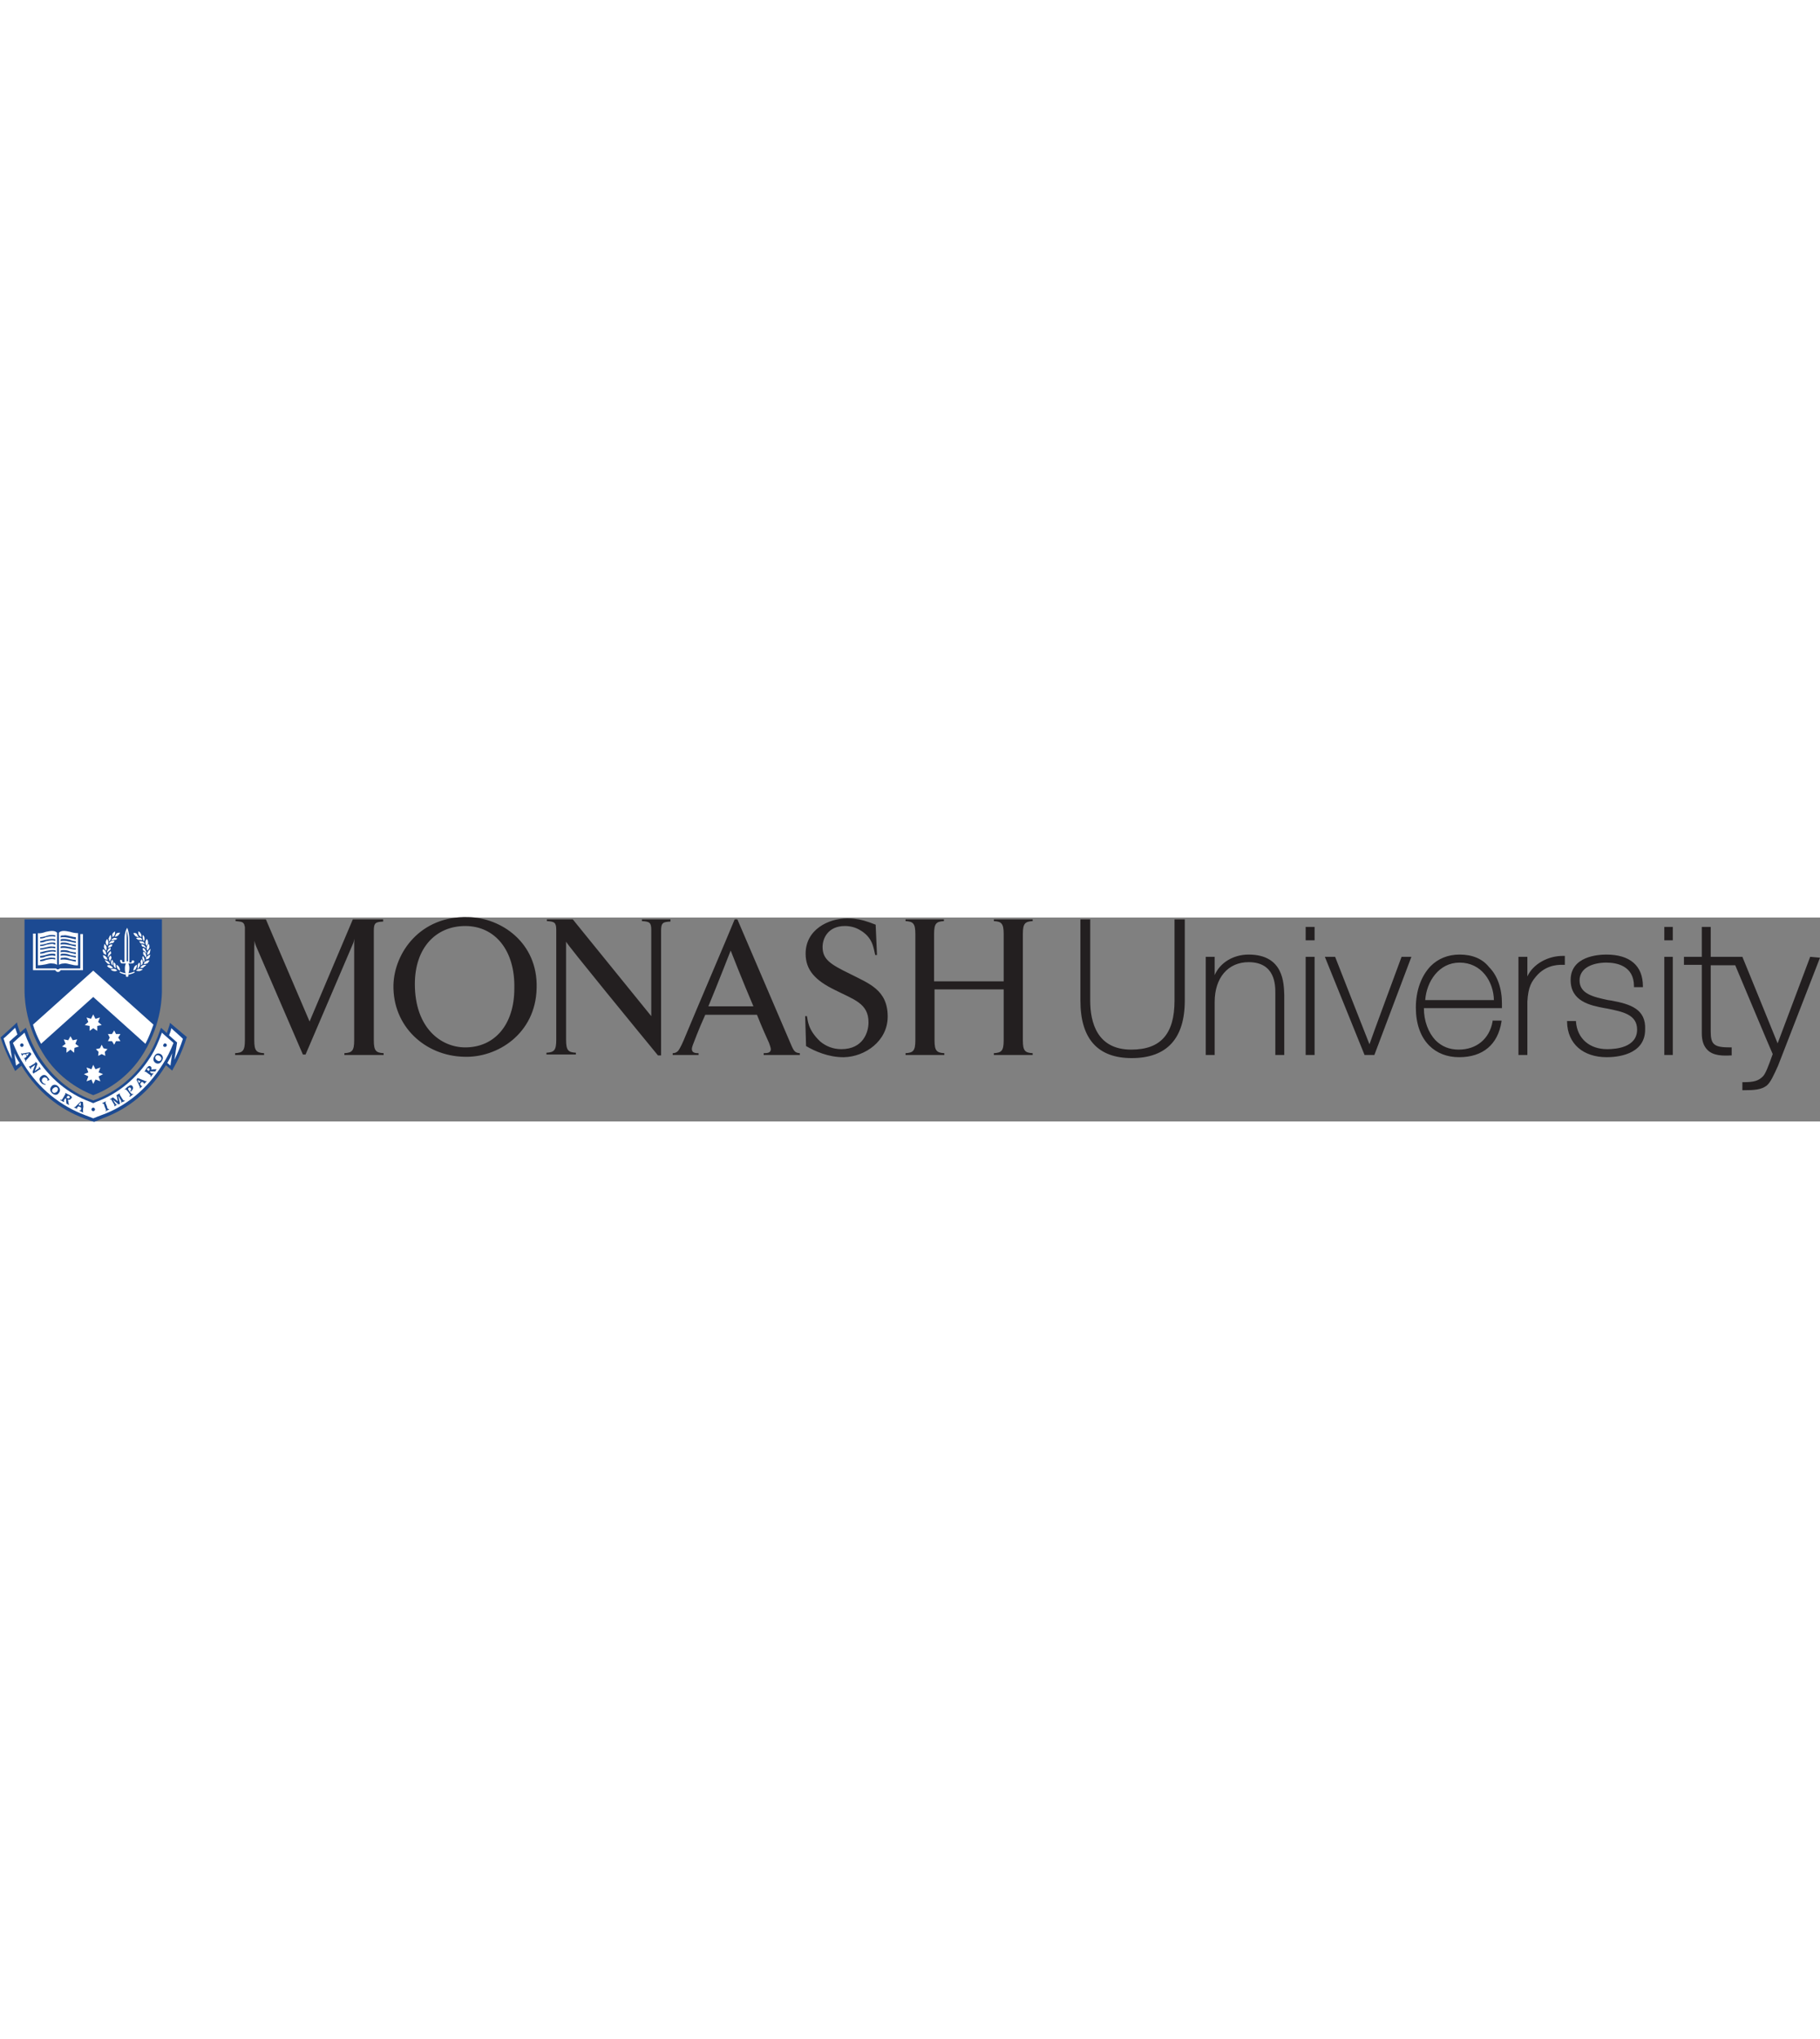 <svg id="Layer_1" xmlns="http://www.w3.org/2000/svg" viewBox="0 0 408 45.7" width="2500" height="2800"><rect x="0" y="0" width="408" height="45.7" fill="#808080" stroke="none"/><style>.st0{fill:#1c4a92}.st1{fill:#fff}.st2{fill:#231f20}</style><path class="st0" d="M5.5 16.2c0 .8-.1 7.3 4 14 3.6 6.1 9.1 8.7 11.4 9.6 2.3-.8 7.8-3.5 11.4-9.6 4.1-6.7 4-13.2 4-14V.4H5.5v15.8z"/><path class="st0" d="M38.1 23.6l-.1.5-.6 1.8-1.3-1.2-.2.5c-.7 2.1-1.6 4.1-2.7 5.8-2.9 4.6-7 8-11.8 9.8 0 0-.3.1-.5.2-.1-.1-.5-.2-.5-.2-4.8-1.8-8.8-5.2-11.7-9.8-1.1-1.8-2-3.7-2.7-5.8l-.2-.5-.4.3-.9.8c-.2-.6-.4-1.1-.6-1.8l-.1-.5-.4.4-3.3 3 .1.2c.8 2.5 2.1 5.1 3 6.9l.2.4 1.4-1.2c.1.1.1.2.2.3C8.4 39 13.3 43 19.1 45.1l2 .7L23 45c5.8-2.1 10.6-6.1 14-11.6.1-.1.1-.2.2-.3l1.4 1.2.2-.4c1-1.7 2.2-4.3 3-6.9l.1-.2-3.8-3.2z"/><path class="st1" d="M33.7 7.3c0 .2-.1.4-.1.6 0 .1-.1.2-.2.3-.1.1-.3.1-.4.2v-.2c0-.2 0-.4.2-.6.1-.2.3-.4.6-.6-.1.2-.1.3-.1.3zM31.2 11.5c.3 0 .5 0 .8.1-.2.2-.4.3-.7.4-.3 0-.5 0-.8-.1.2-.2.4-.4.7-.4zM29.9 11.9c0-.3.1-.6.2-.8.1-.2.3-.4.6-.5v.1c0 .3-.1.5-.2.7-.1.3-.4.4-.6.5zM30.9 10.5c.1-.2.2-.3.4-.4 0 .1.1.2.1.4 0 .1 0 .3-.1.4-.1.2-.2.3-.3.5-.1 0-.1 0-.2.1.1-.4.1-.7.1-1zM31.5 9.8c.1-.2.2-.3.3-.5.1.2.2.5.2.7v.1c0 .2-.1.4-.2.5-.1 0-.1.1-.2.1 0-.3 0-.6-.1-.9zM31.9 9.1c0-.2.1-.4.1-.5.2.2.3.4.4.7v.2c0 .1 0 .3-.1.4l-.1.1c-.1-.4-.2-.7-.3-.9zM32.1 8.2v-.3c0-.1 0-.2.1-.3.2.2.4.3.5.6.1.2.1.3.1.5v.1c0 .1-.1.1-.1.2-.2-.3-.4-.6-.6-.8zM32.1 7.4c-.1-.2-.1-.4-.1-.6.3.1.5.2.6.5.1.2.2.3.2.5 0 .1 0 .1-.1.2-.1-.3-.3-.5-.6-.6zM32.7 6.9c-.2-.2-.5-.4-.8-.4-.1-.1-.2-.3-.2-.5.3 0 .5.1.7.3.1.1.3.3.3.5v.1zM32.4 6c-.2-.2-.5-.2-.8-.2-.2-.1-.3-.3-.4-.5.3 0 .5 0 .8.1.2.1.3.2.4.4V6zM31.8 11.3c-.1 0-.3-.1-.4-.1.2-.2.4-.4.6-.5.3-.1.5-.1.8-.1-.2.2-.4.4-.6.5-.1.2-.2.2-.4.2zM32.6 10.4h-.4c.1-.2.2-.5.5-.6.2-.2.5-.2.8-.2-.1.3-.3.5-.5.7-.2 0-.3.1-.4.1zM33.4 9.1c-.1.1-.2.2-.3.2-.1 0-.3.1-.4.1 0-.3.1-.5.3-.7.2-.2.4-.3.7-.4-.1.4-.1.6-.3.8zM33.5 6.4v.3c0 .1-.1.2-.2.4l-.3.3c-.1-.2-.1-.3-.1-.5v-.3c.1-.3.2-.5.4-.7.2.2.2.4.2.5zM32.6 5.6c0-.3.1-.5.3-.8.2.2.3.5.3.8 0 .1 0 .3-.1.4-.1.1-.2.2-.2.4-.2-.3-.3-.5-.3-.8zM32 3.9c.2.2.4.4.4.7V5c-.1.1-.1.3-.1.4-.1-.2-.3-.5-.3-.7v-.3c-.1-.2 0-.4 0-.5zM31.9 5.1c-.3-.1-.6-.1-.9-.1-.2-.1-.3-.2-.5-.4.3-.1.5-.1.8-.1.2 0 .4.1.5.3 0 .2.1.2.1.3zM31 3.1c.3.1.5.3.6.6.1.1.1.2.1.3v.4c-.2-.1-.4-.3-.6-.5 0-.1-.1-.3-.1-.6v-.2zM30.7 3.7c.1 0 .1 0 0 0 .1.2.1.3.2.4.1.1.1.2.2.3-.3 0-.5-.1-.7-.2-.2-.2-.4-.4-.5-.7.4-.1.6 0 .8.2z"/><path class="st1" d="M27.1 9.5c.2 0 .3.1.3.3v.1c0 .1 0 .1.1.1h.4V4.9c0-.7.1-1.6.5-2.4l.1-.2.1.2c.3.8.4 1.7.4 2.4v5.2h.4c.1 0 .1-.1.1-.1v-.1c0-.2.1-.3.3-.3.2 0 .3.1.3.3 0 .2-.2.4-.6.4h-.7c.1.3.2.6.2 1 0 .5-.1.9-.2 1.2.5-.1.9-.2 1.3-.4l.1.2c-.3.2-.6.3-1 .4 0 0-.3.1-.5.1.1 0 .1.1.1.2 0 .2-.1.3-.3.3-.2 0-.3-.1-.3-.3 0-.1 0-.2.1-.2-.2 0-.5-.1-.5-.1-.4-.1-.7-.2-1-.4l.1-.2c.4.2.8.3 1.3.4-.2-.3-.2-.7-.2-1.2 0-.4.1-.7.2-1h-.7c-.4 0-.5-.2-.5-.4-.2-.2-.1-.4.1-.4zM26 11.3s0 .1 0 0h-.2c-.1-.1-.3-.3-.3-.5 0-.1-.1-.3-.1-.4 0-.1 0-.2.1-.4l.4.4c0 .4 0 .7.1.9zM25.3 5.7c-.3 0-.6.1-.8.2v-.2c.1-.2.3-.3.4-.4.2-.1.5-.2.8-.1-.1.2-.2.4-.4.5zM25.3 10.7c-.1 0-.1 0-.2-.1-.1-.2-.2-.3-.2-.5V10c0-.2.1-.4.2-.6.1.2.2.3.3.5-.2.2-.2.5-.1.8zM24.4 9.2c0-.3.2-.5.4-.7.1.2.2.4.2.6-.2.3-.3.5-.3.8l-.1-.1c0-.1-.1-.3-.1-.4-.1-.1-.1-.1-.1-.2zM24.3 8.9s-.1 0 0 0c-.1 0-.1-.1-.1-.2v-.1c0-.2 0-.3.1-.5s.3-.4.5-.6c0 .1.1.2.1.3v.3c-.4.3-.6.6-.6.8zM24.4 6.3c.2-.2.5-.3.8-.3-.1.2-.1.4-.2.5-.3.1-.6.2-.7.4v-.2c-.1-.1 0-.3.1-.4zM24.2 7.2c.1-.2.4-.4.6-.5 0 .2 0 .4-.1.6-.3.1-.5.4-.6.6 0-.1 0-.1-.1-.2 0-.1.1-.3.2-.5zM24.1 9.5c-.1-.1-.2-.1-.4-.1-.1-.1-.2-.1-.3-.2-.2-.2-.3-.5-.3-.8.3.1.5.2.7.4.2.2.3.5.3.7zM24.2 9.8c.2.2.4.4.5.6h-.4c-.1 0-.2-.1-.3-.2-.2-.2-.4-.4-.5-.7.2.1.5.2.7.3zM24.8 10.8c.2.1.4.3.6.5-.1 0-.3 0-.4.1-.1 0-.3 0-.4-.1-.3-.1-.5-.3-.6-.5.3-.2.6-.2.8 0zM25.6 11.5c.3 0 .5.2.7.4-.3.1-.5.2-.8.1-.3 0-.5-.2-.7-.4.3-.1.6-.1.8-.1z"/><path class="st1" d="M26.3 11.4c-.1-.2-.2-.4-.2-.7v-.1c.3.1.5.3.6.5.1.2.2.4.2.7v.1c-.2-.1-.4-.2-.6-.5zM25.9 4c0-.1.1-.2.1-.3l.1-.1c.2-.2.5-.2.8-.2-.1.3-.3.5-.5.7-.2.1-.4.2-.7.2.1-.1.1-.2.2-.3zM25.2 3.7c.1-.3.3-.4.6-.6v.2c0 .2 0 .4-.1.6-.1.2-.3.4-.5.5V4c-.1-.1 0-.2 0-.3zM25 4.9c.1-.1.3-.2.5-.3.2-.1.5 0 .8.1-.1.1-.3.3-.4.3-.3 0-.6 0-.9.1v-.2zM24.4 4.6c.1-.3.2-.5.4-.7.1.2.1.3.1.5v.3c-.1.2-.2.5-.4.7 0-.1-.1-.3-.1-.4v-.1c-.1-.2-.1-.2 0-.3zM23.7 5.6c0-.3.1-.5.3-.8.2.2.3.5.3.8 0 .3-.1.5-.2.7l-.3-.3c0-.1-.1-.3-.1-.4zM23.4 5.9c.2.2.4.4.5.7v.3c0 .2 0 .3-.1.5l-.3-.3c-.1-.1-.1-.2-.2-.4v-.3c0-.1.1-.3.1-.5zM23.1 7.1c.3.1.5.3.6.6.1.2.1.4.1.6v.1c-.1-.1-.2-.2-.4-.2-.1-.1-.2-.2-.2-.3-.1-.2-.2-.4-.2-.6.1 0 .1-.1.1-.2z"/><path class="st0" d="M28.7 4.9c0-.6-.1-1.3-.3-2v6.9h.3V4.9z"/><g><path class="st1" d="M15.8 10.5c.5.1 1.1.3 1.7.2V3.6v-.1c-.6 0-1.2-.1-1.8-.3-.5-.1-1-.2-1.4-.2-.6 0-.9.2-1.1.4v7.2c.3-.2.7-.3 1.1-.3.5-.1 1 .1 1.5.2zM11.7 10.3c.5 0 .8.1 1.1.3V3.4c-.2-.2-.5-.4-1.1-.4-.4 0-.9.1-1.4.2-.6.2-1.2.4-1.8.3V10.7c.6 0 1.1-.1 1.7-.2.5-.1 1-.3 1.5-.2z"/><path class="st1" d="M18.4 3.7H18v7.7h-4.6c-.1.1-.2.2-.4.2s-.3 0-.4-.2H8V3.9 3.6h-.6v8.2h5c.1.2.3.4.6.4s.5-.2.6-.4h5V3.7h-.2z"/></g><g><path class="st0" d="M14.3 4.8c-.3 0-.5 0-.7.1v.4c.2-.1.4-.1.7-.1.4 0 .9.1 1.4.2.4.1.9.2 1.3.3v-.4c-.4 0-.9-.1-1.3-.3-.4-.1-.9-.2-1.4-.2zM14.3 9c-.3 0-.5 0-.7.1v.4c.2-.1.4-.1.7-.1.4 0 .9.1 1.4.2.4.1.9.2 1.3.3v-.4c-.4 0-.9-.1-1.3-.2-.4-.2-.9-.4-1.4-.3zM14.3 8.1c-.3 0-.5 0-.7.1v.4c.2-.1.4-.1.7-.1.4 0 .9.1 1.4.2.4.1.9.2 1.3.3v-.4c-.4 0-.9-.1-1.3-.2-.4-.2-.9-.3-1.4-.3zM14.3 5.6c-.3 0-.5 0-.7.1v.4c.2-.1.4-.1.7-.1.4 0 .9.1 1.4.2.4.1.9.2 1.3.3v-.4c-.4 0-.9-.1-1.3-.2-.4-.2-.9-.3-1.4-.3zM14.3 7.3c-.3 0-.5 0-.7.1v.4c.2-.1.4-.1.7-.1.4 0 .9.1 1.4.2.4.1.9.2 1.3.3v-.4c-.4 0-.9-.1-1.3-.2-.4-.2-.9-.3-1.4-.3zM15.8 4.2c-.5-.1-1-.3-1.5-.2-.3 0-.5 0-.7.1v.4c.2-.1.4-.1.7-.1.4 0 .9.1 1.4.2.4.1.9.2 1.3.3v-.5c-.4 0-.8-.1-1.2-.2zM10.2 8.4c-.4.1-.8.2-1.2.2V9c.5 0 .9-.1 1.3-.3.5-.1 1-.2 1.4-.2.3 0 .5.1.7.1v-.4c-.2-.1-.4-.1-.7-.1-.5 0-.9.1-1.5.3zM10.2 7.5L9 7.8v.3c.5 0 .9-.1 1.4-.3.5-.1 1-.2 1.4-.2.3 0 .5.1.7.1v-.3c-.2-.1-.4-.1-.7-.1-.6 0-1 .1-1.6.2zM14.3 6.4c-.3 0-.5 0-.7.1v.4c.2-.1.4-.1.7-.1.4 0 .9.1 1.4.2.4.1.9.2 1.3.2v-.3c-.4 0-.9-.1-1.3-.3-.4 0-.9-.2-1.4-.2zM10.2 9.2L9 9.5v.3c.5 0 .9-.1 1.3-.3.5-.1 1-.2 1.4-.2.3 0 .5.1.7.1v-.3c-.2-.1-.4-.1-.7-.1-.5-.1-.9.1-1.5.2zM10.2 4.2c-.4.1-.8.2-1.2.2v.3c.5 0 .9-.1 1.3-.3.5-.1 1-.2 1.4-.2.3 0 .5.1.7.1V4c-.2 0-.4-.1-.7-.1-.5 0-1 .1-1.5.3zM10.2 5L9 5.3v.3c.5 0 .9-.1 1.3-.3.5-.1 1-.2 1.4-.2.3 0 .5.1.7.1v-.3c-.2-.1-.4-.1-.7-.1-.5 0-1 .1-1.5.2zM10.2 6.7c-.4.1-.8.2-1.2.2v.3c.5 0 .9-.1 1.3-.2.5-.1 1-.2 1.4-.2.3 0 .5.1.7.1v-.3c-.2-.1-.4-.1-.7-.1-.5-.1-.9.1-1.5.2zM10.2 5.9c-.4.1-.8.2-1.2.2v.3c.5 0 .9-.1 1.4-.3.5-.1 1-.2 1.4-.2.2.1.4.1.6.2v-.4c-.2-.1-.4-.1-.7-.1-.5 0-.9.1-1.5.3z"/></g><path class="st1" d="M16.7 29.2l-.1 1.1-.8-.7-.9.7v-1.1l-1-.3.8-.6-.4-1 1 .2.5-.9.5.9 1-.2-.4 1 .8.6zM22.5 36.7l-1.1-.4-.5 1-.4-1-1.1.4.4-1.1-1-.5 1-.4-.4-1.1 1.1.4.4-1 .5 1 1.1-.4-.4 1.1 1 .4-1 .5zM19.4 22.4l1 .3.5-1 .5 1 1-.3-.4 1 .8.7-1 .2v1.1l-.9-.6-.8.6v-1.1l-1.1-.2.8-.7zM23.6 31l-.8-.4-.8.4.1-.9-.6-.6.9-.2.4-.8.4.8.9.2-.6.6zM27 27.7h-1l-.4.8-.5-.8h-.9l.4-.8-.4-.8h.9l.5-.8.4.8h1l-.5.8z"/><path class="st1" d="M20.9 17.8l11.7 10.5c.8-1.5 1.3-2.9 1.8-4.3L20.9 11.9 7.4 24c.4 1.4 1 2.8 1.8 4.3l11.7-10.5zM39.1 31.9l.6-3.9-1.8-1.6c.2-.5.4-1 .5-1.6.5.5 2.4 2.1 2.6 2.4-.5 1.6-1.2 3.2-1.9 4.7zM38.2 33.2c-.2-.2-.4-.4-.7-.6.4-.7.8-1.4 1.1-2.2l-.4 2.8zM.8 27.1c.3-.2 2.1-1.9 2.6-2.4.2.5.3 1 .5 1.5l-1.8 1.6.6 3.9C2 30.4 1.3 28.8.8 27.1zM3.6 33.2l-.4-2.8c.3.7.7 1.5 1.2 2.2-.3.2-.6.4-.8.6z"/><path class="st1" d="M36.4 33c-3.4 5.4-8.1 9.3-13.7 11.3 0 0-1.6.6-1.8.7-.2-.1-1.8-.7-1.8-.7-5.6-2.1-10.4-6-13.7-11.3-1-1.5-1.8-3.2-2.5-4.9.3-.3 2-1.8 2.6-2.3.7 2 1.6 3.8 2.6 5.5 3 4.7 7.2 8.2 12.1 10l.7.3.7-.3c4.9-1.8 9.1-5.3 12.1-10 1.1-1.7 1.9-3.6 2.6-5.5.5.5 2.3 2 2.6 2.3-.7 1.8-1.5 3.4-2.5 4.9z"/><path class="st0" d="M6.5 31.3l.5-.6v-.2l-.3-.3c-.6.1-1.4.2-1.8.3l-.1-.1-.1.1c.1.1.1.2.2.3-.1 0 0 .1.1.2l.1-.1v-.2l.6-.1.3.5-.4.4-.1-.1-.1.1c.1.1.2.3.2.4.1.1.1.3.2.4l.1-.1-.1-.2c.1 0 .4-.4.7-.7zm-.7-.7l.7-.2-.4.6-.3-.4zM9.1 34h.1c-.1-.1-.2-.2-.2-.3-.1-.1-.1-.2-.2-.3l-.1.1.1.2c-.3.2-1 .7-1 .7.2-.5.4-1 .6-1.6-.1-.1-.1-.2-.2-.3-.1 0-.2-.1-.2-.2l-.1.1.1.1c-.1.1-.3.2-.4.3l-.5.3c-.2.1-.3.2-.4.3l-.1-.1-.1.1c.1.1.1.2.2.3.1.1.1.2.2.3l.1-.1-.1-.2c.3-.2.7-.5 1-.7-.2.5-.4 1-.6 1.6 0 .1.1.1.1.2s.1.1.1.2c.1-.1.3-.3.6-.4l.4-.3c.2-.1.3-.2.5-.3h.1zM9.2 35.6c-.5.4-.4 1 0 1.4.2.3.5.4 1 .5v-.2c-.3 0-.4-.1-.6-.3-.3-.3-.3-.7 0-1 .3-.3.7-.2.9 0 .1.1.2.3.2.4l-.1.1.1.1c.1-.1.3-.2.4-.2-.1-.2-.2-.4-.4-.6-.4-.6-1-.7-1.5-.2zM13 37.8c-.5-.5-1.2-.4-1.5.1-.4.5-.3 1 .2 1.5.6.5 1.2.4 1.5-.1.4-.5.3-1-.2-1.5zm-.2 1.2c-.3.3-.7.4-.9.2-.3-.2-.3-.6 0-.9.3-.3.7-.4.9-.2.3.2.2.6 0 .9zM15.8 39.9c-.1-.1-.2-.1-.4-.2-.1-.1-.2-.1-.4-.2-.1-.1-.2-.1-.3-.2l-.1.1.1.1c-.1.1-.2.3-.3.5l-.3.5c-.1.2-.2.3-.3.4l-.2-.1-.1.1c.1.1.3.2.4.2.1.1.2.2.4.2l.1-.1-.1-.1c.1-.2.1-.3.3-.5l.1-.1.1.1c0 .3.1.8.1 1.1.2.1.4.2.5.3l.1-.1-.1-.1c0-.1-.1-.8-.2-1 .3.1.5.1.7-.2.3-.2.3-.4-.1-.7zm-.2.5c-.1.2-.3.2-.6 0-.1 0-.1-.1-.1-.1l.1-.1c.1-.1.2-.3.2-.3.1 0 .1.1.2.1.3.1.3.2.2.4zM18.6 41.4l-.1-.1c-.1 0-.3 0-.4-.1l-1.3 1.3h-.2v.1c.1 0 .2.1.3.1.1 0 .2.1.3.2l.1-.1-.1-.1.4-.4.6.3c0 .2 0 .4-.1.6h-.2l-.1.1c.1.1.3.1.4.2.1.1.3.1.4.2l.1-.1-.1-.1c0-.2 0-.7.1-1.1l-.1-1zm-.5.8l-.5-.2.5-.6v.8zM24.2 42.9c-.1-.1-.2-.3-.2-.5l-.2-.5c-.1-.2-.1-.3-.2-.5l.2-.1-.1-.1c-.1.1-.3.1-.4.2-.1.1-.3.1-.4.2l.1.1h.2c.1.1.2.3.2.5l.2.5c.1.2.1.3.2.5l-.2.1.1.1c.1-.1.3-.1.4-.2.1-.1.3-.1.4-.2l-.1-.1h-.2zM27.7 41c-.1-.1-.2-.3-.3-.4l-.3-.5c-.1-.2-.2-.3-.3-.5l.1-.1-.1-.1c-.1.1-.2.1-.3.2-.1.1-.2.1-.4.2.1.2.3 1.2.3 1.4-.2-.2-.9-.8-1.1-.9-.1.1-.2.1-.3.2-.1.1-.2.1-.4.2l.1.1.2-.1.1.2c.1.2.6 1 .7 1.2l-.1.1.1.1c.1-.1.2-.1.3-.2.1-.1.2-.1.3-.2l-.1-.1-.1.2c-.1-.1-.2-.3-.3-.4l-.2-.3c-.1-.2-.2-.4-.3-.5.7.6 1.1.9 1.3 1.1l.3-.2-.4-1.7c.1.1.2.2.3.5l.2.3c.1.2.2.3.2.5l-.1.1.1.1c.1-.1.2-.2.4-.2.1-.1.3-.1.4-.2l-.1-.1h-.2zM29.6 39.6l-.4-.4-.2-.3c-.1-.1-.2-.3-.3-.5 0-.1.1-.1.1-.2.2-.2.4-.1.5 0 .1.2.2.4 0 .5l-.1.1.1.2c.1 0 .2-.1.2-.2.4-.3.4-.8.2-1-.2-.3-.5-.3-.9 0-.1.1-.2.1-.3.2l-.3.3c-.1.1-.2.2-.3.2l.1.1.2-.1.4.4.3.4c.1.2.2.3.3.4l-.2.4.1.1c.1-.1.2-.2.4-.3.1-.1.2-.2.4-.3l-.1-.1-.2.1zM32.7 36.7c-.2-.1-.7-.3-1-.4L31 36h-.2c-.1.1-.1.2-.2.4.3.5.6 1.3.8 1.7l-.1.1.1.1c.1-.1.1-.2.2-.2l.3-.3-.1-.1-.1.1-.3-.5.4-.5c.2.1.4.2.5.3l-.1.1.1.1.3-.3.3-.3-.1-.1-.1.1zm-1.5.4l-.4-.7.7.3-.3.4zM34.9 34c-.1 0-.8 0-1 .1.1-.3.1-.5-.1-.7-.2-.2-.5-.2-.8.2-.1.1-.2.2-.2.3-.1.1-.2.2-.2.3-.1.1-.1.2-.2.3l.1.1.1-.1c.1.1.3.2.4.3l.4.3c.2.1.3.2.4.3l-.1.2.1.1c.1-.1.2-.2.3-.4.1-.1.2-.2.3-.4l-.1-.1-.2.2c-.1-.1-.3-.2-.4-.3l-.1-.1.1-.1h1.1c.1-.2.2-.3.3-.5h-.2zm-1.5.3l-.1.1-.1-.1c-.1-.1-.2-.2-.3-.2 0-.1.1-.1.1-.2.1-.2.3-.2.4-.1.2.1.2.3 0 .5zM36 30.6c-.6-.3-1.1-.1-1.4.5-.4.6-.2 1.2.3 1.5.5.3 1.1.1 1.4-.5.4-.6.2-1.2-.3-1.5zm.1 1.3c-.2.3-.6.4-.9.1-.4-.2-.5-.6-.3-.9.2-.3.6-.3.9-.1.3.2.5.6.3.9zM20.9 42.6c-.2 0-.4.2-.4.4s.2.4.4.4.4-.2.4-.4-.2-.4-.4-.4zM4.9 29c.2 0 .4-.2.4-.4s-.2-.4-.4-.4-.4.2-.4.4.2.4.4.4zM37 29c.2 0 .4-.2.4-.4s-.2-.4-.4-.4-.4.2-.4.4c-.1.2.1.4.4.4z"/><g><path class="st2" d="M263.3.4v18.2c0 7.5-3.1 11-9.7 11-7.6 0-9.2-6-9.2-11V.4h-2.2v18.2c0 8.6 3.9 12.9 11.5 12.9 7.9 0 11.9-4.4 11.9-12.9V.4h-2.3zM279.9 8.3c-3.4 0-6.4 1.8-7.6 4.6V8.8h-2v22h2V18.9c0-5.4 3-8.9 7.6-8.9 6 0 6 5.2 6 6.9v13.9h2V17.3c-.1-2.5-.1-9-8-9zM292.7 8.8v22h2v-22h-.2zM292.7 2.1v3h2v-3h-.2zM314.2 8.8s-7 18.9-7.2 19.6c-.3-.7-7.7-19.6-7.7-19.6H297l8.9 22h2.2l8.3-22H314.2zM327.2 8.3c-2.6 0-4.8.9-6.5 2.6-2.1 2.2-3.3 5.5-3.3 9.3 0 3.5 1 6.5 3 8.5 1.7 1.7 4 2.6 6.7 2.6 5.3 0 8.7-2.8 9.5-8v-.2h-2v.2c-.7 3.9-3.6 6.3-7.6 6.3-2.1 0-3.8-.7-5.2-2.1-1.6-1.7-2.6-4.3-2.6-7.2h17.5v-.2-.8c0-3.4-1-6.3-2.9-8.2-1.5-1.9-3.8-2.8-6.6-2.8zm0 1.8c4.9 0 7.6 4.2 7.7 8.4h-15.4c.3-4.2 3.1-8.4 7.7-8.4zM342.4 13.2V8.8h-2v22h2v-12c.2-3.3.9-4.5 2.4-6.1 2.3-2.3 5-2.1 5.8-2.1h.2v-2h-.2c-3.6-.1-7 1.9-8.2 4.6zM361.2 18.6l-.7-.1c-3.3-.7-6.4-1.4-6.4-4.4 0-2.9 3.1-4 6-4 2.3 0 6.2.7 6.2 5.3v.2h2v-.2c0-4.6-2.9-7.1-8.2-7.1-1.9 0-8 .4-8 5.7 0 4.8 4.4 5.7 7.6 6.3l.6.1c3.4.7 6.7 1.3 6.7 4.7 0 4-4.7 4.4-6.7 4.4-4 0-6.7-2.4-7-6.1v-.2h-2v.2c.1 4.9 3.6 7.9 8.9 7.9 2 0 8.6-.4 8.6-6.2.2-4.6-3.3-5.7-7.6-6.5zM373.1 8.8v22h1.9v-22h-.1zM405.8 8.8l-7.3 19.4c-.3-.8-7.9-19.4-7.9-19.4h-7.1V2.1h-2v6.7h-4v1.8h4v15.3c0 1.7.4 2.9 1.3 3.8 1.3 1.3 3.5 1.3 5.2 1.2h.2v-1.8h-.2c-1.8 0-3-.1-3.7-.7-.6-.5-.8-1.4-.8-2.8V10.7h5.5c.1.2 8.3 19.8 8.4 19.9-1 2.8-1.6 4.4-2.2 5-1 1-2 1.3-4.4 1.3h-.2v1.8h.2c2.4 0 4-.1 5.2-1 .9-.7 1.6-2.3 2.6-4.5L408 9l-2.2-.2zM373.1 2.1v3h1.9v-3h-.1z"/></g><g><path class="st2" d="M104 31.2c-8.7-.2-16-6.8-15.8-16.1.2-7.2 6-15.5 16.7-15.2 7.4.1 15.7 5.7 15.4 15.9-.2 10.3-8.9 15.7-16.3 15.4zm.3-29.3c-6.6 0-11.3 4.9-11.3 13 0 9.8 5.8 14.2 11.3 14.2 6.6 0 11-5.1 11-13.2.2-8.5-4.3-14-11-14zM231.5.8V.4h-8.7v.4c1.7.1 2.2.5 2.2 2.9v10.6h-15.6V3.7c0-2.4.5-2.8 2.2-2.9V.4H203v.4c1.7.1 2.2.5 2.2 2.9v23.8c0 2.4-.5 2.8-2.2 2.9v.4h8.7v-.4c-1.7-.1-2.2-.5-2.2-2.9V16.1H225v11.4c0 2.4-.5 2.8-2.2 2.9v.4h8.7v-.4c-1.7-.1-2.2-.5-2.2-2.9V3.7c0-2.4.5-2.8 2.2-2.9zM122.6.4v.4c1.7.1 2.1.3 2.1 2v24.6c0 2.4-.5 2.8-2.2 2.9v.4h6.6v-.4c-1.7-.1-2.2-.5-2.2-2.9v-22c0 .4 16.9 21 20.6 25.5h.7v-28c0-1.8.5-1.9 2.1-2V.4h-6.4v.4c1.7.1 2.1.3 2.1 2v19.3L128.4.4h-5.8zM165.3.4h-.6c-1.5 3.7-8.7 20.5-11.1 26.3-.4 1-1.1 2.6-1.6 3.2-.4.4-.8.5-1.2.5v.4h5.8v-.4c-.5 0-1.5 0-1.5-.9 0-.3.1-.6.2-.9.2-.5 1.3-3.5 2.8-6.8h11.6c1.1 2.8 2.2 5.2 2.7 6.3.1.3.4 1.1.4 1.4 0 .8-.7.9-1.6.9v.4h8.1v-.4c-1-.1-1.3-.3-2-2l-12-28zm-6.5 19.5c2-4.8 5-12.5 5-12.5s2.7 6.9 5.1 12.5h-10.1zM52.8.4v.4c.9.1 1.5.1 1.8.5.1.1.2.3.2.5.1.2.1.3.1.5V27.5c0 2.4-.5 2.8-2.2 2.9v.4h6.5v-.4c-1.7-.1-2.2-.5-2.2-2.9V6.4c.1-.4 0-1.2 0-1.2l.4 1.2 10.5 24.3h.6l10.7-25 .3-1s-.1.5-.1.9v21.9c0 2.4-.5 2.8-2.2 2.9v.4H86v-.4c-1.7-.1-2.2-.5-2.2-2.9V2.9c0-1.8.5-1.9 2.1-2V.4h-6.8l-9.7 22.9L59.6.4h-6.8zM180.7 28.8c2 1.2 5.1 2.5 8.3 2.5h.2c4.7-.1 9.8-3.6 9.8-9.1 0-6-4.2-7.4-8.5-9.6-4.3-2.1-6.1-3.2-6.1-6 0-1.9 1.2-4.7 5-4.7 1.2 0 2.3.3 3.2.8 3.1 1.7 3.2 4.1 3.6 5.7h.4l-.3-6.8c-2-.8-3.5-1.2-4.6-1.3-.7-.1-1.3-.1-1.8-.1-4.2 0-9.3 2.5-9.3 7.9 0 3.7 2.2 6 6.5 8.1 4.3 2.2 7.6 3 7.6 7.3 0 2.2-1.2 6-6.1 6-1.9 0-3.5-.7-4.7-1.7-2.9-2.7-2.8-4.9-3-5.7h-.4l.2 6.7"/></g></svg>